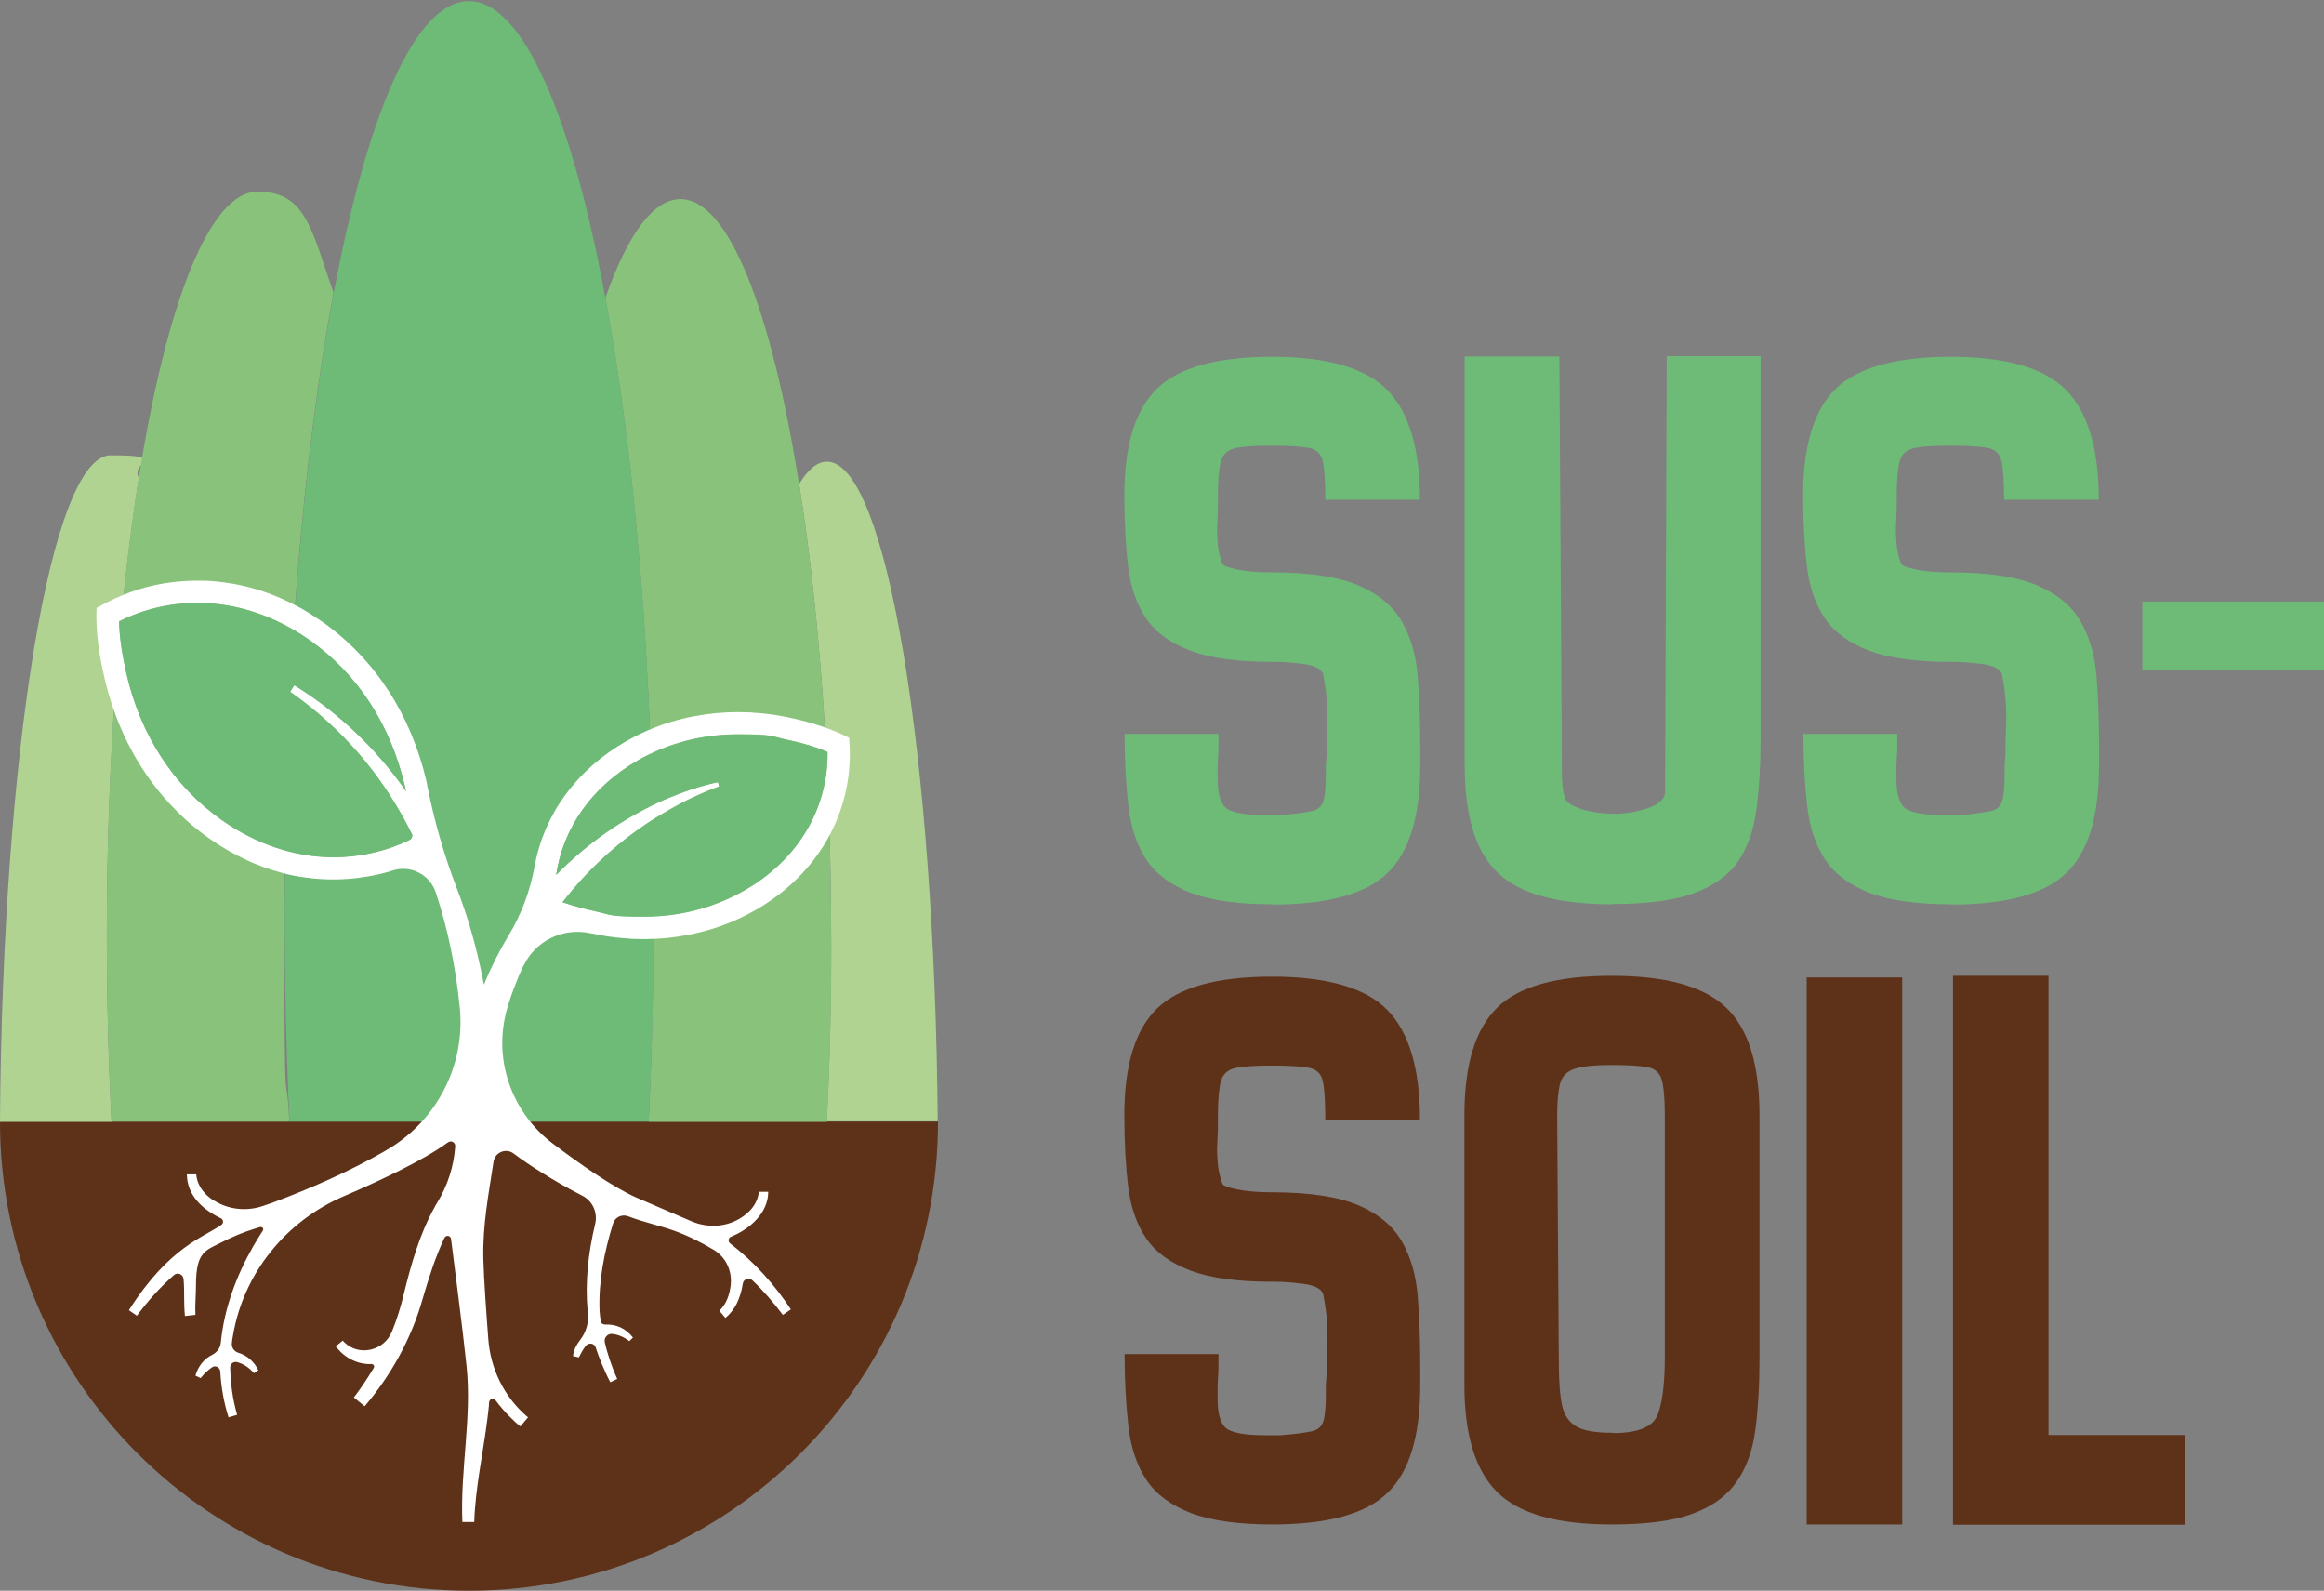 <?xml version="1.0" encoding="UTF-8"?>
<svg xmlns="http://www.w3.org/2000/svg" version="1.1" viewBox="0 0 841.9 576.1">
  <rect x="0" y="0" width="841.9" height="576.1" fill="#808080" stroke="none"/>
  <defs>
    <style>
      .cls-1 {
        fill: #b0d392;
      }

      .cls-2 {
        fill: #6ebb78;
      }

      .cls-3 {
        fill: #5e3119;
      }

      .cls-4 {
        fill: #fff;
      }

      .cls-5 {
        fill: #89c37b;
      }
    </style>
  </defs>
  <!-- Generator: Adobe Illustrator 28.7.3, SVG Export Plug-In . SVG Version: 1.2.0 Build 164)  -->
  <g>
    <g id="uuid-80599f5a-9ca3-420f-a456-6faf511774b2">
      <g>
        <path class="cls-3" d="M169.9,576.1c93.8,0,169.9-76.1,169.9-169.9H0c0,93.8,76.1,169.9,169.9,169.9Z"/>
        <g>
          <path class="cls-1" d="M299.5,406.2c1.1-20.8,1.6-42.6,1.6-65.1,0-62.5-4.3-120.1-11.6-165.8,3.2-5.3,6.6-8.1,10.1-8.1,21.5,0,39,105.8,40.1,238.9h-40.2Z"/>
          <path class="cls-5" d="M301.2,341.2c0,22.4-.6,44.2-1.6,65.1h-64.6c1.2-24.5,1.8-50,1.8-76.3,0-85.6-6.6-163.6-17.5-222.1,8-22.8,17.3-35.8,27.2-35.8,17.5,0,33,40.4,43,103.4,7.3,45.7,11.6,103.2,11.6,165.8h0Z"/>
          <path class="cls-1" d="M38.7,338.7c0,23.3.6,46,1.7,67.6H0c.9-134.3,18.5-241.4,40.1-241.4s6.9,2.8,10.2,8.1c-7.2,45.7-11.6,103.2-11.6,165.7h0Z"/>
          <path class="cls-5" d="M120.8,106.1c-11,58.8-17.8,137.4-17.8,223.8s.6,51.8,1.8,76.3H40.4c-1.1-21.6-1.7-44.2-1.7-67.6,0-62.5,4.3-120,11.6-165.7,10-63,25.6-103.5,43-103.5s19.4,13.3,27.5,36.6h0Z"/>
          <path class="cls-2" d="M236.8,329.9c0,26.3-.6,51.8-1.8,76.3H104.9c-1.2-24.5-1.8-50-1.8-76.3,0-86.4,6.8-165,17.8-223.8h0C133.1,41.1,150.5.4,169.9.4s37.2,41.4,49.4,107.4c10.9,58.6,17.5,136.6,17.5,222.1h0Z"/>
        </g>
        <g>
          <path class="cls-4" d="M189.6,349.9c4.3-9.2,14.4-14.1,24.3-11.9h.2c4.1.9,8.1,1.5,12.1,1.8.8,0,1.6.1,2.4.2,1.6,0,3.2.1,4.8.1,5.3,0,10.6-.5,15.7-1.5,1.3-.2,2.6-.5,3.8-.8,7.2-1.7,14.1-4.4,20.6-8.1,23.6-13.4,36.4-37,34.1-62.5-6.4-3.3-13.7-5.6-21.1-7.2-4.1-.9-8.1-1.5-12.1-1.8-.8,0-1.6-.1-2.4-.2-1.6,0-3.2-.1-4.8-.1-5.3,0-10.6.5-15.7,1.5-1.3.2-2.6.5-3.8.8-7.2,1.7-14.1,4.4-20.6,8.1-18.2,10.3-30,26.6-33.4,45.3-1.6,8.9-4.8,17.5-9.5,25.3-3.4,5.6-6.4,11.6-8.9,17.7-.2-.8-.3-1.6-.5-2.5-2.2-11.1-5.3-22.1-9.4-32.6-4.6-12-8.1-24.3-10.6-36.9-.1-.6-.2-1.1-.3-1.6-5.6-24.1-18.6-44.3-37.7-57.8-.9-.6-1.8-1.2-2.7-1.8-1.3-.9-2.7-1.7-4-2.5-1.8-1.1-3.7-2-5.5-2.9-.9-.4-1.9-.9-2.8-1.3-6.6-2.9-13.3-4.8-20.1-5.7-1.5-.2-2.9-.4-4.4-.5-1.9-.2-3.9-.2-5.8-.2-3.2,0-6.3.2-9.4.6-.8.1-1.6.2-2.3.3-8.6,1.4-16.9,4.4-24.8,9-.4,8.3.9,17,2.9,25.5,4.4,18.8,13.3,35.3,26.1,48,.5.5,1,1,1.5,1.5,1.1,1,2.1,2,3.2,2.9,2.2,1.9,4.5,3.7,6.9,5.4,4.5,3.2,9.2,5.9,14,8.1.7.3,1.3.6,2,.9,4.8,2,9.8,3.6,14.7,4.6,1.5.3,2.9.5,4.4.7,3.4.5,6.8.7,10.2.7s7.9-.3,11.8-1c.8-.1,1.5-.3,2.3-.4,2.5-.5,5-1.1,7.4-1.9,6.5-2,13.4,1.6,15.5,8.1,4.5,13.5,7.3,27.7,8.7,42,1.9,20.7-8.4,40.6-26.4,51.1-.1,0-.2.1-.3.2-13,7.5-27.1,13.7-41.3,19-.9.3-2,.7-3.2,1.1-6,2.1-12.7,1.4-18-2,0,0,0,0-.1,0-3.3-2.1-5.9-5.4-6.2-9.4h-3.4c.1,7.7,5.8,12.8,12.3,15.9.9.4,1.1,1.7.3,2.3-6.3,4.6-18.8,7.7-33.6,31l2.9,2c4-5.4,8.4-10.3,13.4-14.7,1.3-1.2,3.3-.3,3.5,1.4.4,4.4,0,8.9.5,13.4l3.8-.4c-.2-3.4.2-7.2.2-10.8h0c0-12,3.4-12.5,9.1-15.4,3.9-2,7.9-3.7,12.1-5,.7-.2,1.4-.4,2-.6.8-.2,1.5.6,1,1.3-1.2,1.9-2.4,3.8-3.5,5.7-6.1,10.7-10.5,22.5-11.7,34.8-.2,2-1.4,3.6-3.2,4.5-2.8,1.4-5,4-6,7.5l1.9.9c.6-.8,1.3-1.5,2-2.2.7-.7,1.4-1.2,2.1-1.7,1.2-.9,2.9,0,3,1.5.3,5.6,1.3,11.3,3,16.6l3.1-.9c-1.6-5.6-2.4-11.4-2.5-17.2,0-1.3,1.2-2.2,2.5-1.9,2.2.6,4.3,1.9,6.1,4l1.6-1c-1.6-3.4-4.3-5.5-7.3-6.4-1.5-.5-2.5-1.9-2.3-3.5.1-.9.2-1.8.4-2.7,3.8-22.6,19.2-41.5,40.2-50.5,12.8-5.5,28.7-12.9,37.7-19.5,1.1-.8,2.7,0,2.6,1.4v.2c-.5,7.2-2.8,14.2-6.6,20.4-.3.5-.6.9-.8,1.4-5.5,9.8-8.6,20.9-11.2,31.5-1.1,4.6-2.5,9.2-4.3,13.6-2.8,7-11.9,9.2-17.3,3.9-.2-.2-.4-.4-.5-.6l-2.6,2.1c.7.8,1.3,1.5,2,2.2,3.1,2.9,7.1,4.4,11,4.2.7,0,1.2.8.8,1.4-2.2,3.7-4.6,7.3-7.2,10.7l3.9,3.2c9.6-11.3,17-24.6,21-38.9,2.2-7.5,4.6-15.1,7.9-22.1.6-1.1,2.2-.9,2.4.4,1.2,9.5,4.3,33.3,5.6,45.9,2,19-2.3,37.3-1.5,56.6h4.3c.4-12.5,3.2-24.8,4.8-37.6.2-1.9.5-3.8.6-5.8.1-1.2,1.6-1.6,2.3-.7,3.4,4.5,6.8,7.7,9,9.5l2.8-3.3c-.2-.1-.3-.3-.5-.4-8.2-7.1-13.1-17.2-13.9-27.9-.7-9.1-1.6-21.6-1.8-29-.3-12.3,1.9-23.5,3.7-35.3.5-3.4,4.5-5,7.2-3,3.2,2.4,6.6,4.7,10,6.8,4.9,3.1,9.8,5.9,14.9,8.5,3.8,1.9,5.7,6.2,4.7,10.3-2.5,10.4-3.7,21-2.7,31.7h0c.5,3.6-.4,7.2-2.6,10.1-1.4,1.8-2.6,4-2.7,6l2.1.5c.5-.9.9-1.8,1.4-2.6.4-.6.8-1.2,1.2-1.7,1.1-1.2,3.1-.8,3.5.7h0c.9,2.9,3.2,8.7,5.3,12.6l2.5-1.2c-2.1-4.6-3.7-9.7-4.5-13.2h0c-.4-1.7,1-3.3,2.7-3.1,2,.2,4.1,1,6.2,2.6l1.3-1.3c-2.7-3.5-6.4-4.9-10.1-4.7-.8,0-1.5-.5-1.6-1.3-.2-1.3-.3-2.5-.4-3.8-.4-10.6,1.7-21.3,4.9-31.5.7-2.3,3.2-3.5,5.5-2.6h0c5.5,2.1,11.2,3.3,16.6,5.2,5,1.8,9.8,4.2,14.3,6.9s6.8,7.7,6.2,12.9h0c-.4,3.5-1.6,6.8-4.1,9.2l2.2,2.6c1.7-1.4,3-3.1,4-5,1.2-2.4,1.9-4.9,2.3-7.4.2-1.7,2.3-2.4,3.5-1.2,4,3.8,7.7,8.1,11,12.5l2.9-2c-5.9-9-13.3-17.2-22-23.9-.8-.6-.7-2,.3-2.4h0c6.7-2.7,13.5-8.5,13.5-16.3h-3.4c-.1,1.3-.5,2.7-1.2,4-1.1,2.1-2.7,3.7-4.6,5-5.4,3.8-12.5,4.3-18.6,1.7-6.8-2.9-16.8-7.2-20.2-8.7-8.4-3.8-20.2-12-30.1-19.5-14-10.6-20.9-28.3-17.3-45.5.1-.6.3-1.2.4-1.8,1.6-5.9,3.8-11.7,6.4-17.3h0ZM231.1,275.3c11-6.2,23.1-9.4,36.1-9.4s11.7.6,17.6,1.9c5.8,1.2,10.8,2.7,15,4.5.2,20.7-10.9,39.2-30.3,50.2-11,6.2-23.1,9.4-36.1,9.4s-11.7-.6-17.6-1.9c-4.5-1-8.4-2.1-12-3.3,10.5-13.6,23.8-25.1,38.7-33.5,5.7-3.3,11.7-6.1,18-8.4l-.4-1.6c-6.7,1.4-13.1,3.7-19.3,6.3-14.7,6.5-28.1,15.8-39.3,27.3,2.5-17.1,13.1-32.1,29.7-41.5ZM120.9,310.4c-14.1,0-28.1-4.7-40.6-13.5-17.4-12.3-29.4-30.7-34.5-53-1.6-7.1-2.5-13.3-2.7-18.9,9-4.5,18.5-6.7,28.5-6.7,14.1,0,28.1,4.7,40.6,13.5,17.4,12.3,29.3,30.6,34.5,53,.1.6.3,1.2.4,1.7-2.5-3.6-5.2-7.1-8-10.4-9.3-11-20.3-20.5-32.5-28l-1.5,2.4c11.5,8,21.7,17.8,30.1,28.8,5.5,7.3,10.2,15,14.2,23.1h0c0,.8-.4,1.5-1.1,1.8-8.6,4.1-18,6.2-27.3,6.2h0Z"/>
          <path class="cls-2" d="M299.8,272.4c.2,20.7-10.9,39.2-30.3,50.2-11,6.2-23.1,9.4-36.1,9.4s-11.7-.6-17.6-1.9c-4.5-1-8.4-2.1-12-3.3,10.5-13.6,23.8-25.1,38.7-33.5,5.7-3.3,11.7-6.1,18-8.4l-.4-1.6c-6.7,1.4-13.1,3.7-19.3,6.3-14.7,6.5-28.1,15.8-39.3,27.3,2.5-17.1,13.1-32.1,29.7-41.5,11-6.2,23.1-9.4,36.1-9.4s11.7.6,17.6,1.9c5.8,1.2,10.8,2.7,15,4.5Z"/>
          <g>
            <path class="cls-2" d="M114.2,223.4c-1.3-.9-2.7-1.7-4-2.5,1.4.8,2.7,1.6,4,2.5Z"/>
            <path class="cls-2" d="M149.3,302.5c0,.8-.4,1.5-1.1,1.8-8.6,4.1-18,6.2-27.3,6.2-14.1,0-28.1-4.7-40.6-13.5-17.4-12.3-29.4-30.7-34.5-53-1.6-7.1-2.5-13.3-2.7-18.9,9-4.5,18.5-6.7,28.5-6.7,14.1,0,28.1,4.7,40.6,13.5,17.4,12.3,29.3,30.6,34.5,53,.1.6.3,1.2.4,1.7-2.5-3.6-5.2-7.1-8-10.4-9.3-11-20.3-20.5-32.5-28l-1.5,2.4c11.5,8,21.7,17.8,30.1,28.8,5.5,7.3,10.2,15,14.2,23.1h0s0,0,0,0Z"/>
          </g>
        </g>
      </g>
      <g>
        <path class="cls-2" d="M461,327.5c-12.4,0-22.3-1.4-29.5-4.1-7.2-2.8-12.6-6.7-16.1-11.9-3.5-5.2-5.7-11.7-6.6-19.4-.9-7.8-1.4-16.5-1.4-26.3h34v5.8l-.3,5.5v4.9c0,5.1.9,8.6,2.8,10.4s6.7,2.8,14.7,2.8h5.2c5.1-.4,8.8-.9,11.2-1.4,2.4-.5,3.8-1.7,4.4-3.7.6-1.9.9-5.1.9-9.6v-3.4l.3-4v-4.3l.3-8c0-1.4,0-3.6-.2-6.4s-.6-6.3-1.4-10.4c-.8-1.8-3.1-3-6.9-3.5s-7.2-.8-10.3-.8h-1.2c-12.4,0-22.3-1.3-29.5-4-7.2-2.7-12.6-6.5-16.1-11.6-3.5-5.1-5.7-11.4-6.6-18.8-.9-7.4-1.4-16.1-1.4-25.9,0-18.2,4-31.1,11.9-38.7s21.8-11.5,41.6-11.5,33.9,4,41.8,12.1c7.9,8.1,11.8,21.3,11.8,39.7h-34.3c0-6.5-.3-11.2-.9-13.9s-2.3-4.4-5.1-4.9-7.2-.8-13.3-.8-10.6.3-13.3.9-4.5,2.2-5.2,4.7c-.7,2.6-1.1,6.7-1.1,12.4v4.9l-.3,7c0,1,0,2.7.2,5.1.1,2.4.7,5,1.7,7.8.2.6,1.9,1.3,5.1,2s7.5,1.1,13,1.1c13.5,0,23.9,1.6,31.2,4.7,7.4,3.2,12.6,7.6,15.8,13.2s5.1,12.3,5.7,19.9c.6,7.7.9,16.1.9,25.3v6.7c0,18.4-3.9,31.4-11.8,39-7.9,7.7-21.8,11.5-41.8,11.5h0Z"/>
        <path class="cls-2" d="M584.1,327.5c-19.8,0-33.7-3.8-41.6-11.5-8-7.7-11.9-20.7-11.9-39v-147.9h34.3l.9,147.9v1.5c0,1.6,0,3.5.2,5.5.1,2,.5,3.8,1.1,5.2h-.3c1,1.6,3.3,3,6.7,4,3.5,1,7.2,1.5,11.3,1.5s8.3-.7,12.1-2c3.8-1.3,5.9-3.1,6.3-5.4l.6-158.3h34v138.1c0,9.8-.5,18.5-1.5,26-1,7.6-3.2,13.8-6.6,18.8-3.4,5-8.7,8.8-15.9,11.5-7.2,2.7-17.1,4-29.5,4h0Z"/>
        <path class="cls-2" d="M706.9,327.5c-12.4,0-22.3-1.4-29.5-4.1-7.2-2.8-12.6-6.7-16.1-11.9s-5.7-11.7-6.6-19.4-1.4-16.5-1.4-26.3h34v5.8l-.3,5.5v4.9c0,5.1.9,8.6,2.8,10.4s6.7,2.8,14.7,2.8h5.2c5.1-.4,8.8-.9,11.2-1.4,2.4-.5,3.8-1.7,4.4-3.7.6-1.9.9-5.1.9-9.6v-3.4l.3-4v-4.3l.3-8c0-1.4,0-3.6-.2-6.4s-.6-6.3-1.4-10.4c-.8-1.8-3.1-3-6.9-3.5s-7.2-.8-10.3-.8h-1.2c-12.4,0-22.3-1.3-29.5-4-7.2-2.7-12.6-6.5-16.1-11.6-3.5-5.1-5.7-11.4-6.6-18.8-.9-7.4-1.4-16.1-1.4-25.9,0-18.2,4-31.1,11.9-38.7s21.8-11.5,41.6-11.5,33.9,4,41.8,12.1c7.9,8.1,11.8,21.3,11.8,39.7h-34.3c0-6.5-.3-11.2-.9-13.9-.6-2.8-2.3-4.4-5.1-4.9s-7.2-.8-13.3-.8-10.6.3-13.3.9c-2.8.6-4.5,2.2-5.2,4.7-.7,2.6-1.1,6.7-1.1,12.4v4.9l-.3,7c0,1,0,2.7.2,5.1.1,2.4.7,5,1.7,7.8.2.6,1.9,1.3,5.1,2s7.5,1.1,13,1.1c13.5,0,23.9,1.6,31.2,4.7,7.4,3.2,12.6,7.6,15.8,13.2,3.2,5.6,5.1,12.3,5.7,19.9.6,7.7.9,16.1.9,25.3v6.7c0,18.4-3.9,31.4-11.8,39-7.9,7.7-21.8,11.5-41.8,11.5h0Z"/>
        <path class="cls-2" d="M776.1,242.7v-24.8h65.8v24.8h-65.8Z"/>
        <path class="cls-3" d="M461,552.1c-12.4,0-22.3-1.4-29.5-4.1-7.2-2.8-12.6-6.7-16.1-11.9-3.5-5.2-5.7-11.7-6.6-19.4-.9-7.8-1.4-16.5-1.4-26.3h34v5.8l-.3,5.5v4.9c0,5.1.9,8.6,2.8,10.4,1.8,1.8,6.7,2.8,14.7,2.8h5.2c5.1-.4,8.8-.9,11.2-1.4,2.4-.5,3.8-1.7,4.4-3.7.6-1.9.9-5.1.9-9.7v-3.4l.3-4v-4.3l.3-8c0-1.4,0-3.6-.2-6.4-.1-2.8-.6-6.3-1.4-10.4-.8-1.8-3.1-3-6.9-3.5-3.8-.5-7.2-.8-10.3-.8h-1.2c-12.4,0-22.3-1.3-29.5-4-7.2-2.7-12.6-6.5-16.1-11.6-3.5-5.1-5.7-11.4-6.6-18.8-.9-7.4-1.4-16.1-1.4-25.9,0-18.2,4-31.1,11.9-38.7,8-7.7,21.8-11.5,41.6-11.5s33.9,4,41.8,12.1c7.9,8.1,11.8,21.3,11.8,39.7h-34.3c0-6.5-.3-11.2-.9-13.9-.6-2.8-2.3-4.4-5.1-4.9s-7.2-.8-13.3-.8-10.6.3-13.3.9-4.5,2.2-5.2,4.7c-.7,2.6-1.1,6.7-1.1,12.4v4.9l-.3,7c0,1,0,2.7.2,5.1s.7,5,1.7,7.8c.2.6,1.9,1.3,5.1,2s7.5,1.1,13,1.1c13.5,0,23.9,1.6,31.2,4.7,7.4,3.2,12.6,7.6,15.8,13.2s5.1,12.3,5.7,19.9c.6,7.7.9,16.1.9,25.3v6.7c0,18.4-3.9,31.4-11.8,39-7.9,7.7-21.8,11.5-41.8,11.5h0Z"/>
        <path class="cls-3" d="M583.8,552.1c-19.8,0-33.6-3.9-41.5-11.8-7.9-7.9-11.8-20.8-11.8-38.7v-97.7c0-18.2,3.9-31.1,11.8-38.9,7.9-7.8,21.7-11.6,41.5-11.6s33.4,3.8,41.5,11.5c8.1,7.7,12.1,20.7,12.1,39v87.9c0,9.8-.5,18.5-1.5,26-1,7.6-3.3,13.9-6.9,19-3.6,5.1-8.9,8.9-16.1,11.5-7.1,2.6-16.8,3.8-29.1,3.8h0ZM584.4,519c9,0,14.3-2.2,16.1-6.6,1.7-4.4,2.6-11.3,2.6-20.7v-87.9c0-5.9-.4-10.2-1.1-12.7-.7-2.5-2.4-4.1-5.1-4.6-2.7-.5-7-.8-13.2-.8s-10.6.5-13.3,1.4c-2.8.9-4.5,2.7-5.2,5.2-.7,2.6-1.1,6.4-1.1,11.5l.6,89.4c0,6.9.4,12.3,1.2,15.9.8,3.7,2.7,6.2,5.5,7.7s7.1,2.1,12.9,2.1h0Z"/>
        <path class="cls-3" d="M654.5,552.1v-198.1h34.6v198.1h-34.6Z"/>
        <path class="cls-3" d="M707.5,552.1v-198.7h34.6v166.3h49.6v32.5h-84.2Z"/>
      </g>
    </g>
  </g>
</svg>